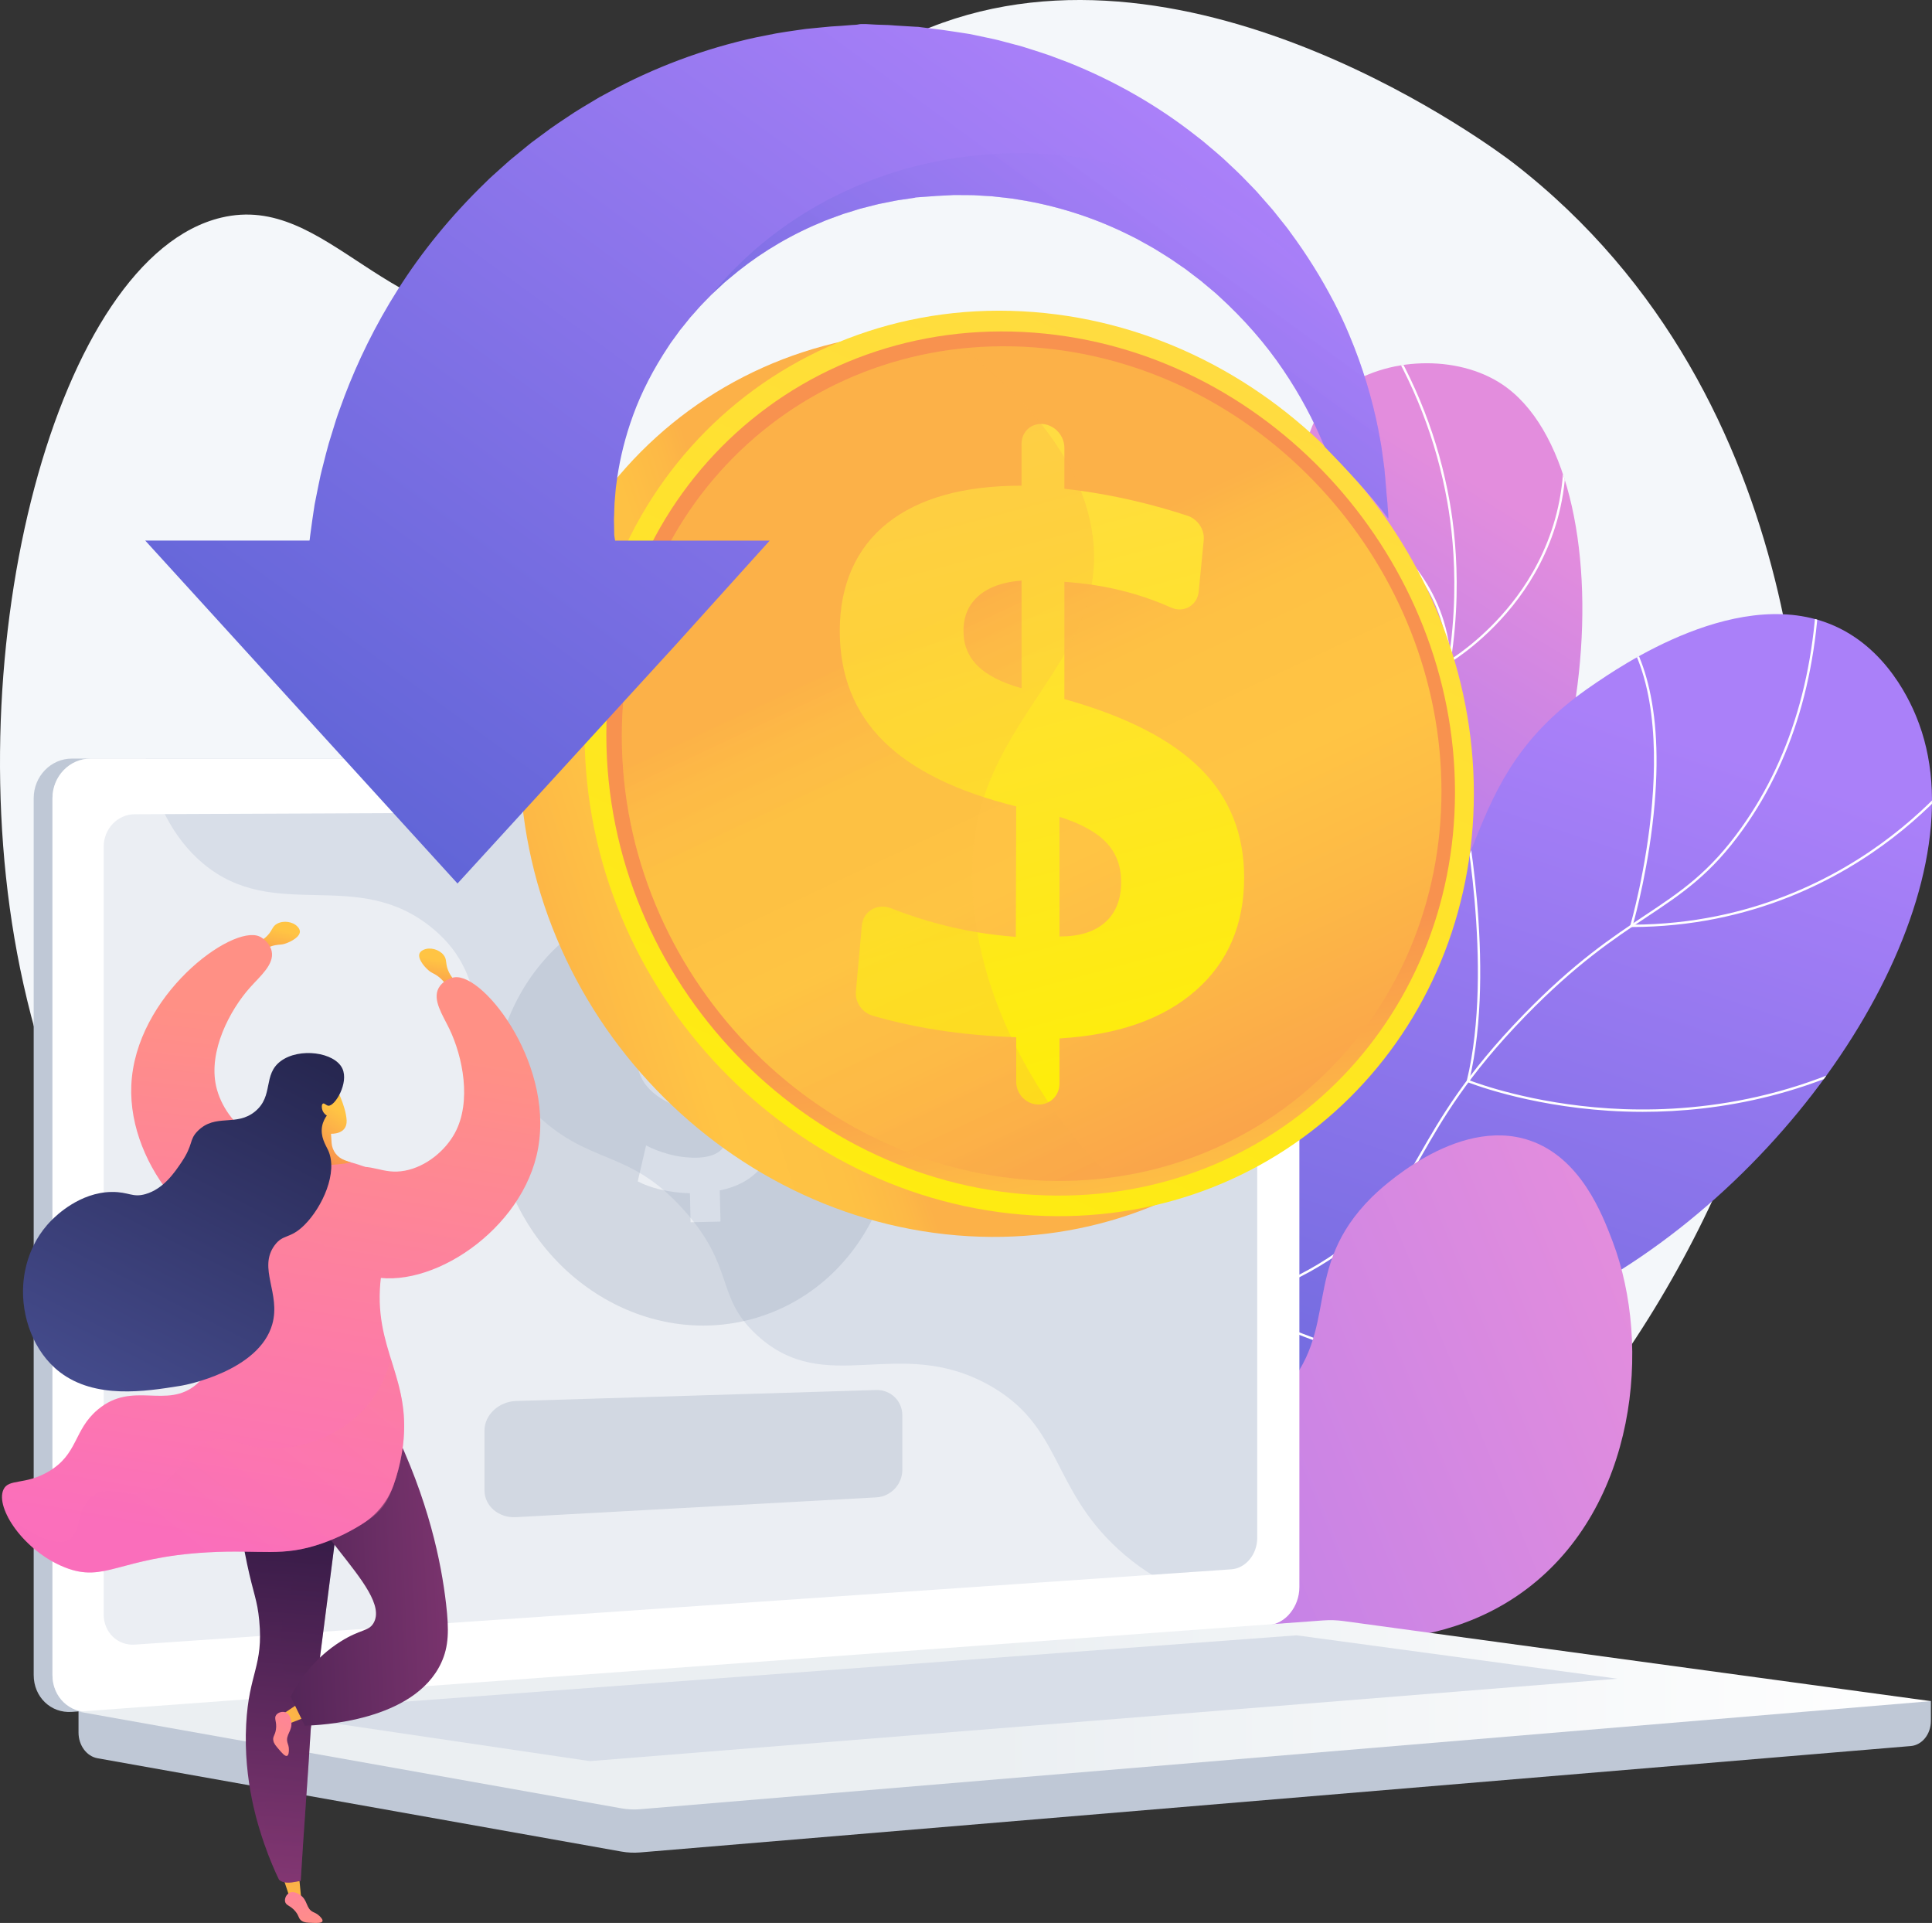 <?xml version="1.0" encoding="UTF-8"?>
<svg xmlns="http://www.w3.org/2000/svg" xmlns:xlink="http://www.w3.org/1999/xlink" viewBox="0 0 2912.13 2898.11">
  <rect x="0" y="0" width="2912.13" height="2898.11" fill="#333333" stroke="none"/>
  <defs>
    <style>
      .cls-1 {
        opacity: .48;
      }

      .cls-1, .cls-2, .cls-3, .cls-4, .cls-5, .cls-6, .cls-7, .cls-8, .cls-9, .cls-10, .cls-11, .cls-12, .cls-13, .cls-14, .cls-15, .cls-16, .cls-17, .cls-18, .cls-19, .cls-20, .cls-21, .cls-22, .cls-23, .cls-24, .cls-25, .cls-26, .cls-27, .cls-28, .cls-29, .cls-30, .cls-31, .cls-32, .cls-33 {
        stroke-width: 0px;
      }

      .cls-1, .cls-34 {
        mix-blend-mode: soft-light;
      }

      .cls-1, .cls-32 {
        fill: #fff;
      }

      .cls-35, .cls-2 {
        fill: url(#linear-gradient);
      }

      .cls-36 {
        clip-path: url(#clippath);
      }

      .cls-3 {
        fill: url(#linear-gradient-10);
      }

      .cls-3, .cls-4, .cls-5, .cls-20 {
        opacity: .3;
      }

      .cls-3, .cls-4, .cls-5, .cls-20, .cls-21 {
        mix-blend-mode: multiply;
      }

      .cls-4 {
        fill: url(#linear-gradient-18);
      }

      .cls-5 {
        fill: url(#linear-gradient-24);
      }

      .cls-6 {
        fill: url(#linear-gradient-25);
      }

      .cls-7 {
        fill: url(#linear-gradient-11);
      }

      .cls-8 {
        fill: url(#linear-gradient-13);
      }

      .cls-9 {
        fill: url(#linear-gradient-17);
      }

      .cls-10 {
        fill: url(#linear-gradient-16);
      }

      .cls-11 {
        fill: url(#linear-gradient-19);
      }

      .cls-12 {
        fill: url(#linear-gradient-15);
      }

      .cls-13 {
        fill: url(#linear-gradient-23);
      }

      .cls-14 {
        fill: url(#linear-gradient-21);
      }

      .cls-15 {
        fill: url(#linear-gradient-14);
      }

      .cls-16 {
        fill: url(#linear-gradient-22);
      }

      .cls-17 {
        fill: url(#linear-gradient-20);
      }

      .cls-18 {
        fill: url(#linear-gradient-27);
      }

      .cls-19 {
        fill: url(#linear-gradient-26);
      }

      .cls-37 {
        clip-path: url(#clippath-1);
      }

      .cls-20 {
        fill: #97a6b7;
      }

      .cls-21 {
        fill: url(#linear-gradient-12);
        opacity: .4;
      }

      .cls-38, .cls-23 {
        fill: url(#linear-gradient-2);
      }

      .cls-22 {
        fill: url(#linear-gradient-4);
      }

      .cls-24 {
        fill: url(#linear-gradient-3);
      }

      .cls-25 {
        fill: url(#linear-gradient-8);
      }

      .cls-26 {
        fill: url(#linear-gradient-9);
      }

      .cls-27 {
        fill: url(#linear-gradient-7);
      }

      .cls-28 {
        fill: url(#linear-gradient-5);
      }

      .cls-29 {
        fill: url(#linear-gradient-6);
      }

      .cls-39 {
        isolation: isolate;
      }

      .cls-30 {
        fill: #d8dee8;
      }

      .cls-31 {
        fill: #bfc8d6;
      }

      .cls-33 {
        fill: #f4f7fa;
      }
    </style>
    <linearGradient id="linear-gradient" x1="2275.95" y1="758.03" x2="1775.02" y2="1564.68" gradientUnits="userSpaceOnUse">
      <stop offset="0" stop-color="#e38ddd"/>
      <stop offset="1" stop-color="#9571f6"/>
    </linearGradient>
    <clipPath id="clippath">
      <path class="cls-2" d="m1731.05,2152.14c-38.17-104.89-78.75-265.58-43.05-446.56,41-207.82,145.1-252.47,232.71-476.01,125.05-319.1-35.16-542.23,101.65-642.92,66.71-49.1,173.98-52.57,241.62-7.58,192.98,128.36,159.97,715.37-132.09,953.37-132.09,107.64-250.62,99.16-347.95,236.09-86,121-73.98,276.61-52.88,383.6Z"/>
    </clipPath>
    <linearGradient id="linear-gradient-2" x1="2366.36" y1="1056.04" x2="1901.45" y2="2443.15" gradientUnits="userSpaceOnUse">
      <stop offset="0" stop-color="#aa80f9"/>
      <stop offset="1" stop-color="#6165d7"/>
    </linearGradient>
    <clipPath id="clippath-1">
      <path class="cls-23" d="m1395.32,2381.61c-19.46-98.13-33.76-251.9,42.13-392.26,132.41-244.86,390.31-173.28,626.49-438.63,190.49-214.01,123.21-373.46,337.23-518.49,35.82-24.27,224.95-157.6,371.07-85.61,82.34,40.57,114.5,128.22,120.54,144.68,91.26,248.71-152.2,650.45-480.16,841.11-188.43,109.55-251.37,77.73-584.93,209.13-196,77.21-341.95,173.23-432.38,240.06Z"/>
    </clipPath>
    <linearGradient id="linear-gradient-3" x1="1525.23" y1="1138.93" x2="81.32" y2="2325.01" gradientTransform="translate(1356.86 432.83) rotate(17.15)" xlink:href="#linear-gradient"/>
    <linearGradient id="linear-gradient-4" x1="118.36" y1="2584.37" x2="2910.47" y2="2584.37" gradientUnits="userSpaceOnUse">
      <stop offset=".49" stop-color="#ebeff2"/>
      <stop offset="1" stop-color="#fff"/>
    </linearGradient>
    <linearGradient id="linear-gradient-5" x1="1223.72" y1="1255.4" x2="442.01" y2="1506.27" gradientUnits="userSpaceOnUse">
      <stop offset="0" stop-color="#fcb148"/>
      <stop offset=".05" stop-color="#fdb946"/>
      <stop offset=".14" stop-color="#fec144"/>
      <stop offset=".32" stop-color="#ffc444"/>
      <stop offset=".48" stop-color="#fdb946"/>
      <stop offset=".78" stop-color="#f99c4c"/>
      <stop offset=".87" stop-color="#f8924f"/>
      <stop offset="1" stop-color="#f8924f"/>
    </linearGradient>
    <linearGradient id="linear-gradient-6" x1="1856.08" y1="477.29" x2="1158.22" y2="2016.9" gradientUnits="userSpaceOnUse">
      <stop offset="0" stop-color="#ffdb44"/>
      <stop offset="1" stop-color="#feef06"/>
    </linearGradient>
    <linearGradient id="linear-gradient-7" x1="1727.71" y1="2102.95" x2="1593.05" y2="1367.34" xlink:href="#linear-gradient-5"/>
    <linearGradient id="linear-gradient-8" x1="1442.21" y1="912.29" x2="1997.14" y2="2090.29" xlink:href="#linear-gradient-5"/>
    <linearGradient id="linear-gradient-9" x1="1420.11" y1="658.79" x2="1699.14" y2="1704.57" xlink:href="#linear-gradient-6"/>
    <linearGradient id="linear-gradient-10" x1="1278.96" y1="988.52" x2="1832.76" y2="2164.15" xlink:href="#linear-gradient-5"/>
    <linearGradient id="linear-gradient-11" x1="739.78" y1="1368.17" x2="1663.44" y2="102.3" gradientUnits="userSpaceOnUse">
      <stop offset="0" stop-color="#6165d7"/>
      <stop offset="1" stop-color="#aa80f9"/>
    </linearGradient>
    <linearGradient id="linear-gradient-12" x1="1485.34" y1="745.85" x2="1819.34" y2="288.09" xlink:href="#linear-gradient-11"/>
    <linearGradient id="linear-gradient-13" x1="-1161.86" y1="1447.05" x2="-1146.31" y2="1537.74" gradientTransform="translate(-497.9) rotate(-180) scale(1 -1)" gradientUnits="userSpaceOnUse">
      <stop offset="0" stop-color="#ffc444"/>
      <stop offset="1" stop-color="#f36f56"/>
    </linearGradient>
    <linearGradient id="linear-gradient-14" x1="1256.51" y1="937.24" x2="1272.07" y2="1027.95" gradientTransform="translate(-372.18 47.85) rotate(22.97)" xlink:href="#linear-gradient-13"/>
    <linearGradient id="linear-gradient-15" x1="948.83" y1="1254.86" x2="1071.01" y2="1967.26" gradientTransform="translate(-191.01 57.7) rotate(16.01)" gradientUnits="userSpaceOnUse">
      <stop offset="0" stop-color="#ff9085"/>
      <stop offset="1" stop-color="#fb6fbb"/>
    </linearGradient>
    <linearGradient id="linear-gradient-16" x1="-209.27" y1="2913.42" x2="-209.27" y2="2578.46" gradientTransform="translate(751.06 7.07) rotate(2.02)" xlink:href="#linear-gradient-13"/>
    <linearGradient id="linear-gradient-17" x1="-240.54" y1="2269.87" x2="-267.8" y2="2883.25" gradientTransform="translate(751.06 7.07) rotate(2.02)" gradientUnits="userSpaceOnUse">
      <stop offset="0" stop-color="#311944"/>
      <stop offset="1" stop-color="#893976"/>
    </linearGradient>
    <linearGradient id="linear-gradient-18" x1="-240.54" y1="2269.87" x2="-267.8" y2="2883.25" xlink:href="#linear-gradient-17"/>
    <linearGradient id="linear-gradient-19" x1="-181.58" y1="2915.14" x2="-237.62" y2="2730.37" gradientTransform="translate(751.06 7.07) rotate(2.02)" xlink:href="#linear-gradient-15"/>
    <linearGradient id="linear-gradient-20" x1="2242.45" y1="887.58" x2="2242.45" y2="590.72" gradientTransform="translate(-388.26 343.08) rotate(49.3)" xlink:href="#linear-gradient-13"/>
    <linearGradient id="linear-gradient-21" x1="2263.09" y1="898.81" x2="2207.05" y2="714.02" gradientTransform="translate(-388.26 343.08) rotate(49.3)" xlink:href="#linear-gradient-15"/>
    <linearGradient id="linear-gradient-22" x1="-700.56" y1="2388.72" x2="-1272.28" y2="2362.73" gradientTransform="translate(-497.9) rotate(-180) scale(1 -1)" xlink:href="#linear-gradient-17"/>
    <linearGradient id="linear-gradient-23" x1="-927.72" y1="1490.15" x2="-785.55" y2="2319.14" gradientTransform="translate(-497.9) rotate(-180) scale(1 -1)" xlink:href="#linear-gradient-15"/>
    <linearGradient id="linear-gradient-24" x1="1704.13" y1="1963.18" x2="1980.95" y2="2532.41" gradientTransform="translate(2730.14 252.67) rotate(-167.97) scale(1 -1)" xlink:href="#linear-gradient-15"/>
    <linearGradient id="linear-gradient-25" x1="-174.1" y1="1679.38" x2="-238.03" y2="1782.79" gradientTransform="translate(751.06 7.07) rotate(2.02)" xlink:href="#linear-gradient-13"/>
    <linearGradient id="linear-gradient-26" x1="-1166.88" y1="1587.15" x2="-1044.7" y2="2299.53" gradientTransform="translate(-497.9) rotate(-180) scale(1 -1)" xlink:href="#linear-gradient-15"/>
    <linearGradient id="linear-gradient-27" x1="-529.17" y1="2112.54" x2="-270.71" y2="1560.28" gradientTransform="translate(751.06 7.07) rotate(2.02)" gradientUnits="userSpaceOnUse">
      <stop offset="0" stop-color="#444b8c"/>
      <stop offset="1" stop-color="#26264f"/>
    </linearGradient>
  </defs>
  <g class="cls-39">
    <g id="Layer_2" data-name="Layer 2">
      <g id="Illustration">
        <g>
          <path class="cls-33" d="m1401.78,41.48c-294.41,117.06-322.6,416.3-587.68,441.98-230.97,22.38-318.77-194.23-480.83-155.42C86.38,387.16-68.83,975.73,30.32,1459.69c102.38,499.72,532.54,1164.03,1245.18,1209.37,800.09,50.9,1405.48-713.45,1442.44-1384.22,4-72.54,27.6-680.33-437.06-1039.38-23.22-17.94-481.11-362.24-879.1-203.99Z"/>
          <g>
            <g>
              <path class="cls-35" d="m1731.05,2152.14c-38.17-104.89-78.75-265.58-43.05-446.56,41-207.82,145.1-252.47,232.71-476.01,125.05-319.1-35.16-542.23,101.65-642.92,66.71-49.1,173.98-52.57,241.62-7.58,192.98,128.36,159.97,715.37-132.09,953.37-132.09,107.64-250.62,99.16-347.95,236.09-86,121-73.98,276.61-52.88,383.6Z"/>
              <g class="cls-36">
                <g class="cls-34">
                  <path class="cls-32" d="m1701.34,1886.12l-3.48-.77c9.96-45.14,23.87-89.62,41.34-132.22,40.19-97.98,86.18-152.55,144.39-221.64,37.81-44.87,80.67-95.73,129.73-168.2,91.76-135.56,120.05-183.03,144.27-258.67,47.96-149.8,35.62-282.34,24-348.01-16.49-93.16-50.74-181.22-101.8-261.73l3.01-1.91c51.31,80.91,85.73,169.4,102.3,263.02,11.68,66,24.08,199.19-24.11,349.71-24.35,76.07-52.73,123.69-144.71,259.58-49.16,72.63-92.08,123.56-129.95,168.5-58.02,68.85-103.85,123.22-143.82,220.69-17.4,42.41-31.24,86.7-41.16,131.64Z"/>
                  <path class="cls-32" d="m2183.31,999.87l-.15-2.93c-5.41-108.96-77.37-177.3-136.78-215.45-64.5-41.42-128.49-57.18-129.13-57.34l.84-3.46c.64.16,65.22,16.06,130.22,57.8,59.57,38.25,131.6,106.55,138.25,215.27,11.25-7.13,58.19-38.77,99.63-94.55,43.53-58.6,89.73-156.62,62.61-290.85l3.49-.7c27.39,135.58-19.32,234.59-63.32,293.79-47.66,64.11-102.57,96.62-103.12,96.94l-2.53,1.48Z"/>
                  <path class="cls-32" d="m2167.49,1350.63c-72.47,0-126.84-22.24-127.82-22.65l-1.38-.58.33-1.46c24.67-108.02-2.25-186.14-29.18-232.65-29.16-50.36-64.51-75.48-64.86-75.73l2.04-2.92c.36.25,36.35,25.83,65.9,76.86,27.12,46.85,54.25,125.37,29.91,233.74,16.81,6.52,182.28,66.3,316.29-45.06l2.27,2.74c-63.8,53.02-134.63,67.71-193.5,67.71Z"/>
                  <path class="cls-32" d="m2047.1,1559.85c-27.82,0-51.14-3.4-69.72-7.83-51.9-12.36-79.09-35.24-79.35-35.47l-.97-.83.47-1.19c43.99-110.25-27.96-286.12-28.69-287.89l3.29-1.36c.73,1.77,72.7,177.69,29.19,289.34,11.19,8.66,117.03,84.12,307.73,7.46l1.33,3.3c-64.79,26.05-119.58,34.46-163.29,34.46Z"/>
                </g>
              </g>
            </g>
            <g>
              <path class="cls-38" d="m1395.32,2381.61c-19.46-98.13-33.76-251.9,42.13-392.26,132.41-244.86,390.31-173.28,626.49-438.63,190.49-214.01,123.21-373.46,337.23-518.49,35.82-24.27,224.95-157.6,371.07-85.61,82.34,40.57,114.5,128.22,120.54,144.68,91.26,248.71-152.2,650.45-480.16,841.11-188.43,109.55-251.37,77.73-584.93,209.13-196,77.21-341.95,173.23-432.38,240.06Z"/>
              <g class="cls-37">
                <g class="cls-34">
                  <path class="cls-32" d="m1370.26,2501.18l-3.51-.62c41.55-237.36,129.59-398.76,261.69-479.71,64.66-39.62,116.91-47.24,172.23-55.29,59.5-8.67,121.02-17.63,200.94-69.52,77.68-50.43,104.6-97.46,138.69-157,30.66-53.55,68.81-120.2,156.35-210.14,76.73-78.84,133.24-116.39,183.1-149.53,54.01-35.89,96.67-64.25,144.95-131.89,78.87-110.49,117.46-250.17,114.72-415.15l3.56-.06c2.76,165.76-36.06,306.15-115.38,417.28-48.67,68.18-91.57,96.69-145.88,132.79-49.71,33.04-106.05,70.48-182.52,149.05-87.23,89.62-125.26,156.05-155.81,209.43-34.33,59.96-61.44,107.32-139.84,158.22-80.58,52.32-142.49,61.33-202.37,70.06-54.94,8-106.84,15.56-170.88,54.8-131.18,80.39-218.67,240.97-260.04,477.29Z"/>
                  <path class="cls-32" d="m2456.66,1397.14l.67-2.29c.98-3.32,96.37-334.03-28.54-465.47l2.58-2.45c36.48,38.39,76.96,119.02,62.61,285.13-7.77,89.99-28.63,167.39-32.59,181.51,179.52-.89,310.71-73.02,389.28-133.52,85.55-65.88,128.91-132.57,129.33-133.23l3,1.92c-.43.67-44.04,67.79-130.04,134.04-79.37,61.14-212.14,134.08-393.93,134.35h-2.38Z"/>
                  <path class="cls-32" d="m2476.14,1675.65c-18.08,0-35.21-.61-51.22-1.64-125.81-8.07-212.07-42.83-212.93-43.18l-1.42-.58.36-1.49c41.68-172.16-7.67-413.67-8.17-416.09l3.49-.73c.5,2.42,49.72,243.31,8.51,416.15,11.68,4.51,94.06,34.92,210.52,42.37,115.54,7.4,289.25-6.96,460.58-117.27l1.93,2.99c-148.45,95.57-298.65,119.46-411.65,119.46Z"/>
                  <path class="cls-32" d="m2328.86,2078.73c-299.07,0-473.68-117.48-475.52-118.74l-1.54-1.06,1.14-1.49c124.51-162.3,65.68-422.07,65.08-424.68l3.47-.81c.61,2.61,59.45,262.39-64.56,426.13,19.28,12.48,214.08,132.57,533.96,115.42l.19,3.56c-21.28,1.14-42.04,1.67-62.2,1.67Z"/>
                </g>
              </g>
            </g>
            <path class="cls-24" d="m1269.99,2383.14c53.6-41.19,141.58-101.13,261-147.81,212.41-83.03,312.3-41.25,400.35-134.98,91.14-97.03,27.2-187.68,136.56-296.27,9.2-9.13,126.71-122.82,237.51-85.43,77.51,26.16,110.11,112.21,125.41,152.59,59.38,156.71,35.52,399.14-129.71,523.62-156.65,118.02-361.26,70.7-426.24,55.22-113.99-27.16-142.18-70.35-257.96-94.53-140.8-29.41-265.57-.3-346.92,27.59Z"/>
          </g>
          <g>
            <g>
              <path class="cls-31" d="m2910.47,2563.78l-2792.11-24.13v71.41c0,19.38,12.18,35.86,28.67,38.8l789.53,140.62c9.37,1.67,18.87,2.11,28.33,1.32l1915.24-160.33c17.1-1.43,30.34-17.96,30.34-37.88v-29.81Z"/>
              <g>
                <path class="cls-31" d="m1882.97,2449.34l-1774.61,130.64c-31.76,2.34-57.57-22.5-57.57-55.49v-1321.5c0-32.98,25.82-59.72,57.57-59.72h1774.61c26.16,0,47.31,24.17,47.31,53.99v1194.61c0,29.82-21.15,55.55-47.31,57.47Z"/>
                <path class="cls-32" d="m1911.26,2449.34l-1774.61,130.64c-31.76,2.34-57.58-22.5-57.58-55.49v-1321.5c0-32.98,25.82-59.72,57.58-59.72h1774.61c26.16,0,47.31,24.17,47.31,53.99v1194.61c0,29.82-21.15,55.55-47.31,57.47Z"/>
                <path class="cls-30" d="m1855.98,2365.12l-1652.86,113.48c-25.84,1.77-46.84-18.61-46.84-45.54v-1156.98c0-26.93,21-48.85,46.84-48.96l1652.86-7.13c21.58-.09,39.04,19.71,39.04,44.24v1053.8c0,24.53-17.46,45.61-39.04,47.09Z"/>
                <path class="cls-32" d="m1086.63,1179.41c0,12.28-9.13,22.26-20.41,22.3-11.29.04-20.46-9.91-20.46-22.22s9.16-22.29,20.46-22.3c11.28,0,20.41,9.94,20.41,22.22Z"/>
                <path class="cls-1" d="m136.64,2579.98l1765.63-129.98,8.98-.66c12-.88,22.92-6.82,31.26-15.82-127.06-6.95-205.97-52.04-256.88-98.63-102.23-93.56-84.5-185.83-194.75-247.34-137.51-76.73-245.63,20.5-349.97-75.43-63.26-58.16-32.2-101.53-110.04-188.43-86.21-96.26-142.34-63.9-228.99-150.53-109.55-109.54-54.76-194.77-149.13-273.42-114.48-95.41-237.95-7.1-346.92-98.6-47-39.47-72.8-96.84-86.26-157.86h-82.91c-31.76,0-57.58,26.74-57.58,59.72v1321.5c0,32.98,25.81,57.82,57.57,55.49Z"/>
              </g>
              <path class="cls-22" d="m1994.87,2442.1l-1876.52,137.51,818.2,145.73c9.37,1.67,18.87,2.11,28.33,1.32l1945.59-162.87-885.74-120.75c-9.91-1.35-19.9-1.66-29.85-.93Z"/>
              <polygon class="cls-30" points="392.17 2580.79 1954.43 2464.6 2437.93 2529.99 889.13 2654.18 392.17 2580.79"/>
            </g>
            <g>
              <path class="cls-20" d="m1333.93,1584.21c-53.55-171.91-225.72-271.17-384.57-221.7-158.85,49.48-244.21,228.95-190.67,400.86,53.55,171.91,225.72,271.17,384.57,221.7,158.85-49.48,244.21-228.95,190.67-400.86Zm-249,209.9l1.09,46.91-45.07,1.04-1.02-43.7c-30.85-.66-60.94-8.24-78.65-17.96l12.55-54.13c19.57,10.12,46.93,19.16,76.83,18.46,26.22-.61,43.92-11.15,43.49-29.55-.41-17.48-15.38-28.18-49.68-38.89-49.6-15.41-83.71-37.63-84.75-82.25-.94-40.47,26.84-72.87,75.83-83.68l-1.01-43.7,45.08-1.04.94,40.48c30.85.66,51.7,6.62,67.05,13.62l-12.13,52.29c-12.08-4.78-33.48-14.87-66.6-14.1-29.9.69-39.25,13.8-38.95,26.68.35,15.18,16.68,24.46,56.11,38.27,55.19,18.05,77.85,42.83,78.81,84.22.95,40.94-27.21,76.57-79.9,87.01Z"/>
              <path class="cls-20" d="m1360.1,2215.12c0,21.75-17.21,40.35-39.15,41.56l-543.26,29.86c-25.88,1.42-47.44-16.74-47.44-40.58v-89.92c0-23.84,21.79-43.8,47.67-44.59l542.69-16.54c21.94-.67,39.49,16.42,39.49,38.17v82.04Z"/>
            </g>
          </g>
          <g>
            <path class="cls-28" d="m2123.63,1227.04c0,362.64-283.57,647.92-646,636.79-377.18-11.58-694.4-337.33-694.4-727.15s317.22-672.8,694.4-633.52c362.43,37.74,646,361.25,646,723.89Z"/>
            <path class="cls-29" d="m2221.57,1195.77c0,362.64-283.57,647.92-646,636.79-377.18-11.58-694.4-337.34-694.4-727.15s317.22-672.8,694.4-633.53c362.43,37.74,646,361.25,646,723.89Z"/>
            <path class="cls-27" d="m2193.12,1193.85c0,346.67-271.32,618.93-617.55,607.71-359.67-11.65-661.64-322.53-661.64-693.95s301.98-641.59,661.64-604.74c346.23,35.47,617.55,344.31,617.55,690.98Z"/>
            <path class="cls-25" d="m2172.75,1192.48c0,335.24-262.54,598.19-597.17,586.95-347.17-11.66-638.31-311.91-638.31-670.24s291.13-619.33,638.31-584.18c334.64,33.89,597.17,332.23,597.17,667.47Z"/>
            <path class="cls-26" d="m1572.15,639.05h0c17.81,1.69,32.22,17.73,32.22,35.81v61.72c35.61,3.98,71.26,10.17,106.97,18.56,26.33,6.19,52.48,13.55,78.46,22.09,15.56,5.12,26.17,20.83,24.58,37.04l-7.58,77.4c-2.01,20.53-22.31,32.59-41.42,24.07-17.11-7.63-34.65-14.17-52.63-19.61-31.37-9.49-64.46-15.68-99.28-18.55l-9.1-.75v176.77c92.9,25.99,161.12,60.95,205.2,104.93,43.88,43.77,65.74,98.31,65.74,163.79,0,70.81-24.17,127.52-72.7,170.28-48.79,42.99-117.19,67.17-205.65,72.41v68.13c0,18.09-14.42,32.19-32.25,31.48l-.57-.02c-17.86-.71-32.36-16-32.36-34.16v-67.2l-14.36-.65c-41.47-1.87-81.19-6.1-119.14-12.7-28.11-4.89-55.55-11.2-82.33-18.93-16.2-4.68-27.31-20.11-25.83-36.68l8.92-99.49c1.93-21.51,23.53-34.02,43.98-25.96,23.84,9.4,47.98,17.33,72.41,23.77,38.07,10.04,76.66,16.48,115.76,19.34l.57-196.63c-89.17-22.06-155.93-54.74-199.79-98.03-44.07-43.49-66.18-99.15-66.18-166.82s23.98-124.09,71.74-162.03c47.53-37.75,115.09-56.53,202.25-56.48v-63.1c0-18.15,14.49-31.48,32.33-29.79Zm-32.33,235.96c-27.56,2.01-49.05,9.57-64.43,22.72-15.41,13.16-23.12,30.86-23.12,53.06,0,21.04,7.13,38.62,21.39,52.73,14.23,14.09,36.3,25.35,66.16,33.75v-162.26Zm57.15,356.05v180.31c29.96.06,52.93-7.09,68.97-21.44,16.01-14.32,24-34.55,24-60.7,0-23.84-7.43-43.62-22.31-59.35-14.9-15.75-38.43-28.69-70.66-38.83Z"/>
            <path class="cls-3" d="m1467.51,1274.57c20.18-199.27,203.32-283.63,179.42-466.94-14.73-112.98-100.36-208.19-195.88-282.53-289.73,30.38-513.78,270.29-513.78,584.08,0,358.33,291.13,658.59,638.31,670.24,33.71,1.13,66.63-.62,98.64-4.82-137.88-137.2-224.04-328.84-206.71-500.04Z"/>
          </g>
          <g>
            <path class="cls-7" d="m2092.56,778.6v2.83c-24.77-33.83-69.14-80.82-95.71-108.03-.5-1.2-1.33-2.41-1.82-3.61-14.83-35.56-34.83-74.06-60.94-112.49-25.94-38.53-58.9-76.47-97.33-111.39-4.6-4.53-9.92-8.53-14.84-12.81-2.51-2.09-5.05-4.25-7.6-6.33l-3.73-3.18c-1.31-1.06-2.66-2.02-3.97-3.04-5.27-4-10.55-8.03-15.86-12.1l-3.96-3.04-4.17-2.83c-2.76-1.91-5.52-3.82-8.28-5.7-10.9-7.89-22.65-14.72-34.11-21.94-5.84-3.5-11.96-6.72-17.9-10.05-2.94-1.66-5.95-3.36-8.95-4.99-3.08-1.52-6.19-3.08-9.23-4.6-49.11-24.8-102.69-42.74-157.64-52.62-6.86-1.13-13.73-2.27-20.67-3.4-6.9-.95-13.91-1.56-20.77-2.37l-10.4-1.17-10.44-.57-10.44-.64c-3.47-.18-6.9-.53-10.4-.46-6.94-.04-13.87-.11-20.84-.14-1.7,0-3.54-.11-5.13,0l-4.64.25-9.27.5-9.2.46c-.81.04-1.38.04-2.44.11l-9.45.71-12.63.88-9.45.71-1.59.11-.57.04s-3.29,0,2.23.11l-20.42,3.01c-3.36.53-6.76.85-10.12,1.59l-10.01,2.02-10.01,1.98-4.99.99c-1.66.32-3.29.81-4.92,1.2-6.55,1.66-13.09,3.29-19.6,4.99-3.29.71-6.47,1.84-9.66,2.8l-9.55,3.01-9.55,2.87-9.34,3.43c-6.23,2.34-12.46,4.39-18.51,6.86-6.01,2.55-12.06,5.1-18.05,7.68-47.59,21.16-90.37,48.51-126.78,79.76l-6.86,5.73-6.51,6.12c-4.32,4.03-8.78,7.89-12.88,12.03-.18.14-.32.35-.49.5-8,8.28-16.1,16.06-23.28,24.63-1.91,2.09-3.79,4.21-5.63,6.33l-2.83,3.11-2.62,3.33c-3.5,4.32-6.97,8.67-10.44,12.95-.85,1.06-1.77,2.09-2.62,3.18l-2.37,3.33c-1.63,2.23-3.22,4.46-4.81,6.62-3.11,4.46-6.51,8.56-9.31,13.16-23.64,35.38-41.65,70.77-53.89,104.53-12.35,33.69-19.67,65.28-23.88,93.2-.46,3.5-.92,6.94-1.38,10.33-.39,3.36-1.06,6.65-1.2,9.94-.53,6.58-1.06,12.84-1.59,18.82-.35,6.09-.35,11.93-.6,17.41-.11,2.76-.28,5.45-.32,8.03.11,2.65.18,5.24.21,7.71.07,4.99.14,9.7.21,14.08-.03,1.24.18,1.88.25,2.72.11.81.21,1.63.32,2.41.14,1.56.35,1.34.5,2.76.11,1.2.25,1.77.35,1.77h232.94l-141.54,156.93-329.04,359.86L218.95,814.73h247.45c.35,0,.74-4.25,1.13-7.57.96-7.18,1.98-14.19,3.11-22.72.64-4.25,1.2-8.21,1.88-12.77.35-2.23.67-4.35,1.03-6.69.32-2.3.64-4.78,1.1-6.79,1.73-8.56,3.54-17.59,5.45-27.21,1.03-4.78,2.02-9.66,3.08-14.68,1.13-5.02,2.48-10.12,3.82-15.36,2.69-10.44,5.31-21.41,8.56-32.7,3.47-11.22,7.08-22.86,10.79-34.96,1.81-6.09,4.18-12.07,6.37-18.26,2.23-6.09,4.53-12.35,6.86-18.72,19.21-50.42,45.43-105.34,80.5-160.54,34.93-55.23,79.4-110.26,132.2-161.28,6.4-6.55,13.48-12.53,20.31-18.79,3.47-3.08,6.9-6.19,10.37-9.31l5.27-4.67,5.38-4.46c7.25-5.91,14.58-11.89,21.87-17.87l5.52-4.46,5.73-4.25c3.86-2.87,7.68-5.7,11.54-8.53,15.11-11.57,31.35-22.01,47.49-32.77,8.14-5.24,16.56-10.12,24.95-15.18,4.14-2.48,8.35-4.95,12.56-7.5,4.32-2.34,8.63-4.67,12.95-7.01,68.86-37.72,144.94-66.35,223.91-83.47,9.87-1.95,19.82-3.93,29.72-5.87,9.91-1.84,19.99-3.11,29.97-4.64l15-2.12,15.11-1.49,15.07-1.45c5.03-.46,10.01-1.03,15.07-1.2,10.05-.46,20.13-1.66,30.22-2.12,2.48-.11,5.02-1.06,7.54-1.06h7.57l15.04.85,15.04.5c5.02,0,10.05.67,15.04.92l29.9,1.8c6.79.11,2.33.18,4.07.21l.78.11,1.59.18,3.11.42,6.3.78,12.53,1.56,6.3.78,3.11.39,3.86.53,15.85,2.34,15.85,2.41,7.86,1.24c2.58.42,4.88.99,7.36,1.49,9.66,2.05,19.32,4.14,28.98,6.16,4.81.96,9.55,2.34,14.3,3.57l14.26,3.79,14.15,3.79,13.98,4.42c9.27,3.01,18.58,5.84,27.67,9.09,9.09,3.4,18.12,6.79,27.14,10.19,71.58,28.45,136.9,66.42,193.06,110.61,3.54,2.72,7.04,5.48,10.54,8.21,3.43,2.83,6.8,5.7,10.16,8.6,6.72,5.73,13.48,11.25,19.96,17.13,12.77,12,25.51,23.5,37.15,35.95,2.97,3.04,5.87,6.12,8.85,9.13l4.35,4.53,4.18,4.71c5.55,6.3,11.04,12.56,16.45,18.75l4.07,4.67,3.89,4.81c2.51,3.22,5.1,6.4,7.61,9.59,5.02,6.4,10.3,12.49,14.83,19.11,25.65,34.64,47.38,69.74,65.36,104.35,8.78,16.81,16.6,33.54,23.5,50.07,21.34,50.46,35.03,98.48,43.66,141.26.96,5.38,1.98,10.65,2.94,15.85.92,5.17,2.02,10.23,2.62,15.29,1.34,10.08,2.69,19.74,3.93,29.05,1.06,9.34,1.63,18.33,2.41,26.86.32,4.25.74,8.39.99,12.49.14,4.03.99,8,1.17,11.89.21,7.71,1.45,15.11,1.45,21.94Z"/>
            <path class="cls-21" d="m2092.56,778.6v2.83c-24.77-33.83-69.14-80.82-95.71-108.03-.5-1.2-1.33-2.41-1.82-3.61-14.83-35.56-34.83-74.06-60.94-112.49-25.94-38.53-58.9-76.47-97.33-111.39-4.6-4.53-9.92-8.53-14.84-12.81-2.51-2.09-5.05-4.25-7.6-6.33l-3.73-3.18c-1.31-1.06-2.66-2.02-3.97-3.04-5.27-4-10.55-8.03-15.86-12.1l-3.96-3.04-4.17-2.83c-2.76-1.91-5.52-3.82-8.28-5.7-10.9-7.89-22.65-14.72-34.11-21.94-5.84-3.5-11.96-6.72-17.9-10.05-2.94-1.66-5.95-3.36-8.95-4.99-3.08-1.52-6.19-3.08-9.23-4.6-49.11-24.8-102.69-42.74-157.64-52.62-6.86-1.13-13.73-2.27-20.67-3.4-6.9-.95-13.91-1.56-20.77-2.37l-10.4-1.17-10.44-.57-10.44-.64c-3.47-.18-6.9-.53-10.4-.46-6.94-.04-13.87-.11-20.84-.14-1.7,0-3.54-.11-5.13,0l-4.64.25-9.27.5-9.2.46c-.81.04-1.38.04-2.44.11l-9.45.71-12.63.88-9.45.71-1.59.11-.57.04s-3.29,0,2.23.11l-20.42,3.01c-3.36.53-6.76.85-10.12,1.59l-10.01,2.02-10.01,1.98-4.99.99c-1.66.32-3.29.81-4.92,1.2-6.55,1.66-13.09,3.29-19.6,4.99-3.29.71-6.47,1.84-9.66,2.8l-9.55,3.01-9.55,2.87-9.34,3.43c-6.23,2.34-12.46,4.39-18.51,6.86-6.01,2.55-12.06,5.1-18.05,7.68-47.59,21.16-90.37,48.51-126.78,79.76l-6.86,5.73-6.51,6.12c-4.32,4.03-8.78,7.89-12.88,12.03-.18.14-.32.35-.49.5,104.56-129.47,273.95-213.58,465.1-213.58s368.85,88.28,472.67,223.14c8.78,16.81,16.6,33.54,23.5,50.07,21.34,50.46,35.03,98.48,43.66,141.26.96,5.38,1.98,10.65,2.94,15.85.92,5.17,2.02,10.23,2.62,15.29,1.34,10.08,2.69,19.74,3.93,29.05,1.06,9.34,1.63,18.33,2.41,26.86.32,4.25.74,8.39.99,12.49.14,4.03.99,8,1.17,11.89.21,7.71,1.45,15.11,1.45,21.94Z"/>
          </g>
          <g>
            <path class="cls-8" d="m691.32,1483.08c-5.2-4.18-12.09-11-16.04-21.14-4.23-10.88-1.25-15.72-6.56-22.51-6.73-8.61-20.51-12.32-29.95-8.11-1.99.89-4.42,2.13-5.94,4.7-4.2,7.09,5.12,19.38,12.57,25.92,5.6,4.92,7.92,4.56,13.85,8.75,5.8,4.09,13.09,11.14,18.96,24.06l13.12-11.67Z"/>
            <path class="cls-15" d="m379.74,1423.57c6.42-1.82,15.42-5.41,23.02-13.21,8.14-8.36,7.29-13.98,14.82-18.17,9.56-5.31,23.69-3.34,30.74,4.22,1.49,1.59,3.24,3.68,3.64,6.65,1.1,8.17-12.28,15.84-21.68,18.96-7.08,2.35-9.07,1.11-16.17,2.65-6.93,1.5-16.4,5.15-26.84,14.76l-7.53-15.86Z"/>
            <path class="cls-12" d="m409.52,1433.67c4.14,19.7-17.16,37.23-32.52,54.44-30.82,34.52-63.08,96.11-51.23,148.97,6.47,28.87,27.21,60.09,56.49,74.89,31.52,15.93,50.4,1.44,83.19,20.35,2.42,1.39,43.88,25.98,45.08,59.15,1.49,40.92-58.68,84.46-110.19,87.79-94.2,6.09-207.69-119.17-202.41-243.47,5.76-135.32,151.16-242.73,192.99-224.52,6.59,2.87,16.27,11.32,18.6,22.4Z"/>
            <polygon class="cls-10" points="451.44 2834.88 454.82 2869.16 438.85 2866.27 428.12 2834.06 451.44 2834.88"/>
            <path class="cls-9" d="m354.15,2201.41c1.66,60.88,9.25,112.97,18.25,155.51,9.68,45.75,15.32,53.66,18.34,85.3,6.57,68.85-15.62,78.7-19.69,156.52-4.5,85.93,18.35,154.22,27.33,180.27,7.85,22.77,16.07,41.17,22.25,53.94,7.88,6.87,19.92,4.23,32.62,1.65,4.68-77.94,10.51-151.28,15.19-229.22,15.09-117.24,30.18-234.48,45.27-351.73-53.19-17.41-106.37-34.82-159.56-52.23Z"/>
            <path class="cls-4" d="m453.25,2834.59c4.68-77.94,10.51-151.28,15.19-229.22,15.09-117.24,30.18-234.48,45.27-351.73-53.19-17.41-106.37-34.82-159.56-52.23.11,4.03.31,7.92.47,11.88,74.62,64.8,89.22,116.13,88.49,151.15-.88,42.47-24.11,63.52-19.57,125.09,3.24,44.02,16.48,51.78,16.47,91.51,0,51.16-21.96,79.92-32.66,109.48-10.33,28.57-14.01,69.04,5.95,126.6,2.62,5.94,5.1,11.26,7.31,15.83,7.88,6.87,19.92,4.23,32.62,1.65Z"/>
            <path class="cls-11" d="m445.45,2880.86c-7.56-9.37-14.5-8.68-15.76-15.04-.99-4.99,2.18-11.02,6.82-13.24,6.52-3.11,14.23,2.13,15.97,3.32,11.83,8.05,8.3,20.18,19.49,25.71,2.25,1.11,5.84,2.32,9.56,5.96,1.58,1.55,5.5,5.38,4.51,7.94-1.15,2.96-8.28,2.71-15.05,2.46-8.13-.29-12.2-.43-16.06-2.96-5.35-3.5-3.65-6.93-9.49-14.16Z"/>
            <polygon class="cls-17" points="461.51 2587.56 431.65 2599.25 422.94 2585.55 446.29 2569.86 461.51 2587.56"/>
            <path class="cls-14" d="m415.92,2606.49c1.76-11.91-3.46-16.54.35-21.78,3-4.12,9.58-5.87,14.35-3.97,6.71,2.68,8.08,11.9,8.4,13.98,2.11,14.15-9.2,19.79-5.66,31.76.71,2.41,2.25,5.86,2.11,11.07-.06,2.21-.22,7.69-2.78,8.7-2.95,1.17-7.6-4.24-12.02-9.39-5.3-6.17-7.96-9.26-8.72-13.81-1.06-6.31,2.61-7.38,3.97-16.57Z"/>
            <path class="cls-16" d="m590.7,2147.29c55.63,113.43,74.51,208.01,81.66,269.77,4.59,39.71,4.15,64.27-7.29,88.95-40.95,88.33-183.88,94.17-205.61,94.78-7.14-14.63-14.29-29.27-21.43-43.9,13.15-24.39,36.1-58.25,75.39-82.96,30.22-19,42.03-14.94,49.58-27.71,30.27-51.24-133.13-162.2-108.72-236.07,8.44-25.55,40.95-51.47,136.43-62.86Z"/>
            <path class="cls-13" d="m470.16,1739.55c60.11,10.32,105.87,21.07,126.3,52.55,21.58,33.25-12.73,58.28-22.06,131.24-14.28,111.7,49.94,153.42,31.46,265.89-3.02,18.35-7.59,34.69-12.52,48.64-8.66,24.53-25.47,45.18-47.49,59.02-16.51,10.38-36.59,20.83-60.15,29.07-60.95,21.32-91.02,8.93-173.02,13.61-134.13,7.66-154.22,46.57-214.82,22.65-61.25-24.18-105.58-89.51-92.59-117.43,7.78-16.72,32.32-6.28,67.52-26.8,45.36-26.45,37.74-62.56,74.54-93.53,52.86-44.49,103.71.44,148.93-38.24,45.73-39.13,51.19-134.3,31.75-190.95-12.7-37-12.93-77.24-22.36-115.21-.78-3.15-1.4-8.19.56-13.89,7.5-21.82,47.43-26.01,77.61-28.89,46.03-4.4,81.39,1.42,86.34,2.27Z"/>
            <path class="cls-5" d="m104.89,2319.87c18.57-12.38,8.51-47.46,36.02-66.08,25.53-17.29,45.44,5.32,83.06-6.21,48.26-14.8,45.73-61.25,91.98-76.08,33.25-10.66,43.29,10.56,91.25,11.48,47.88.92,110.66-18.84,150.4-69.6,16.89-21.57,26.33-44.58,31.46-65.85,12.8,41.36,26.71,81.35,16.79,141.72-4.01,24.43-10.8,45.29-17.48,61.7-6.24,15.31-16.77,28.45-30.34,37.9-18.47,12.85-42.64,26.75-72.34,37.14-60.95,21.32-91.02,8.93-173.02,13.61-134.13,7.66-154.22,46.57-214.82,22.65-39.14-15.45-71.29-47.69-86.06-76.26,53.01,38.56,79.62,42.88,93.1,33.9Z"/>
            <path class="cls-6" d="m504.88,1635.52s16.56,31.1,17.61,52.92c1.05,21.82-23.58,20.23-23.58,20.23l.92,13.76c.79,11.75,8.42,21.94,19.47,26l9.72,3.57s-63.42,13.58-98.05-10.89l9.98-.98c14.13-1.38,25.33-12.54,26.77-26.66l.6-5.89s-11-68.01,36.55-72.07Z"/>
            <path class="cls-19" d="m661.06,1489.28c-9.41,17.79,6.23,40.51,16.25,61.29,20.1,41.68,34.13,109.78,8.16,157.32-14.18,25.97-42.73,50.26-74.96,56.41-34.69,6.62-48.84-12.52-85.57-3.38-2.71.67-49.34,12.87-59.65,44.42-12.71,38.93,33.11,97.37,81.7,114.78,88.86,31.84,232.51-57.27,261.71-178.21,31.79-131.66-78.35-275-123.58-269.04-7.12.94-18.76,6.39-24.06,16.4Z"/>
            <path class="cls-18" d="m494.97,1666.44c-3.28-.27-5.99-4.43-8.23-3.19-2.36,1.29-2.09,7.35-.05,11.61,1.68,3.49,4.42,5.46,5.94,6.38-2.53,3.5-5.76,8.95-7.1,16.07-2.97,15.76,5.41,28.44,8.89,35.86,15.71,33.44-8.73,86.32-35.55,113.02-21.8,21.7-31.97,12.98-44.98,30.7-25.33,34.5,9.63,72.42-3.47,118.86-19.92,70.61-131.41,91.62-136.04,92.43-1.82.32-3.04.52-4.94.82-50.02,7.95-125.82,19.99-179.21-21.06-39.94-30.71-58.26-84.17-55.24-131.26.79-12.39,4.55-59.4,42.86-97.77,6.08-6.09,42.09-42.07,90.74-42.51,25.77-.23,30.97,8.85,50.67,3.23,26.98-7.69,43.6-32.22,53.91-47.43,18.97-27.99,11.26-33.97,24.9-47.73,26.74-26.97,58.1-5.79,86.66-29.59,28.15-23.46,11.17-55.29,38.34-75.6,28.03-20.94,81.65-13.63,93.08,11.31,9.82,21.43-11.15,56.68-21.2,55.85Z"/>
          </g>
        </g>
      </g>
    </g>
  </g>
</svg>